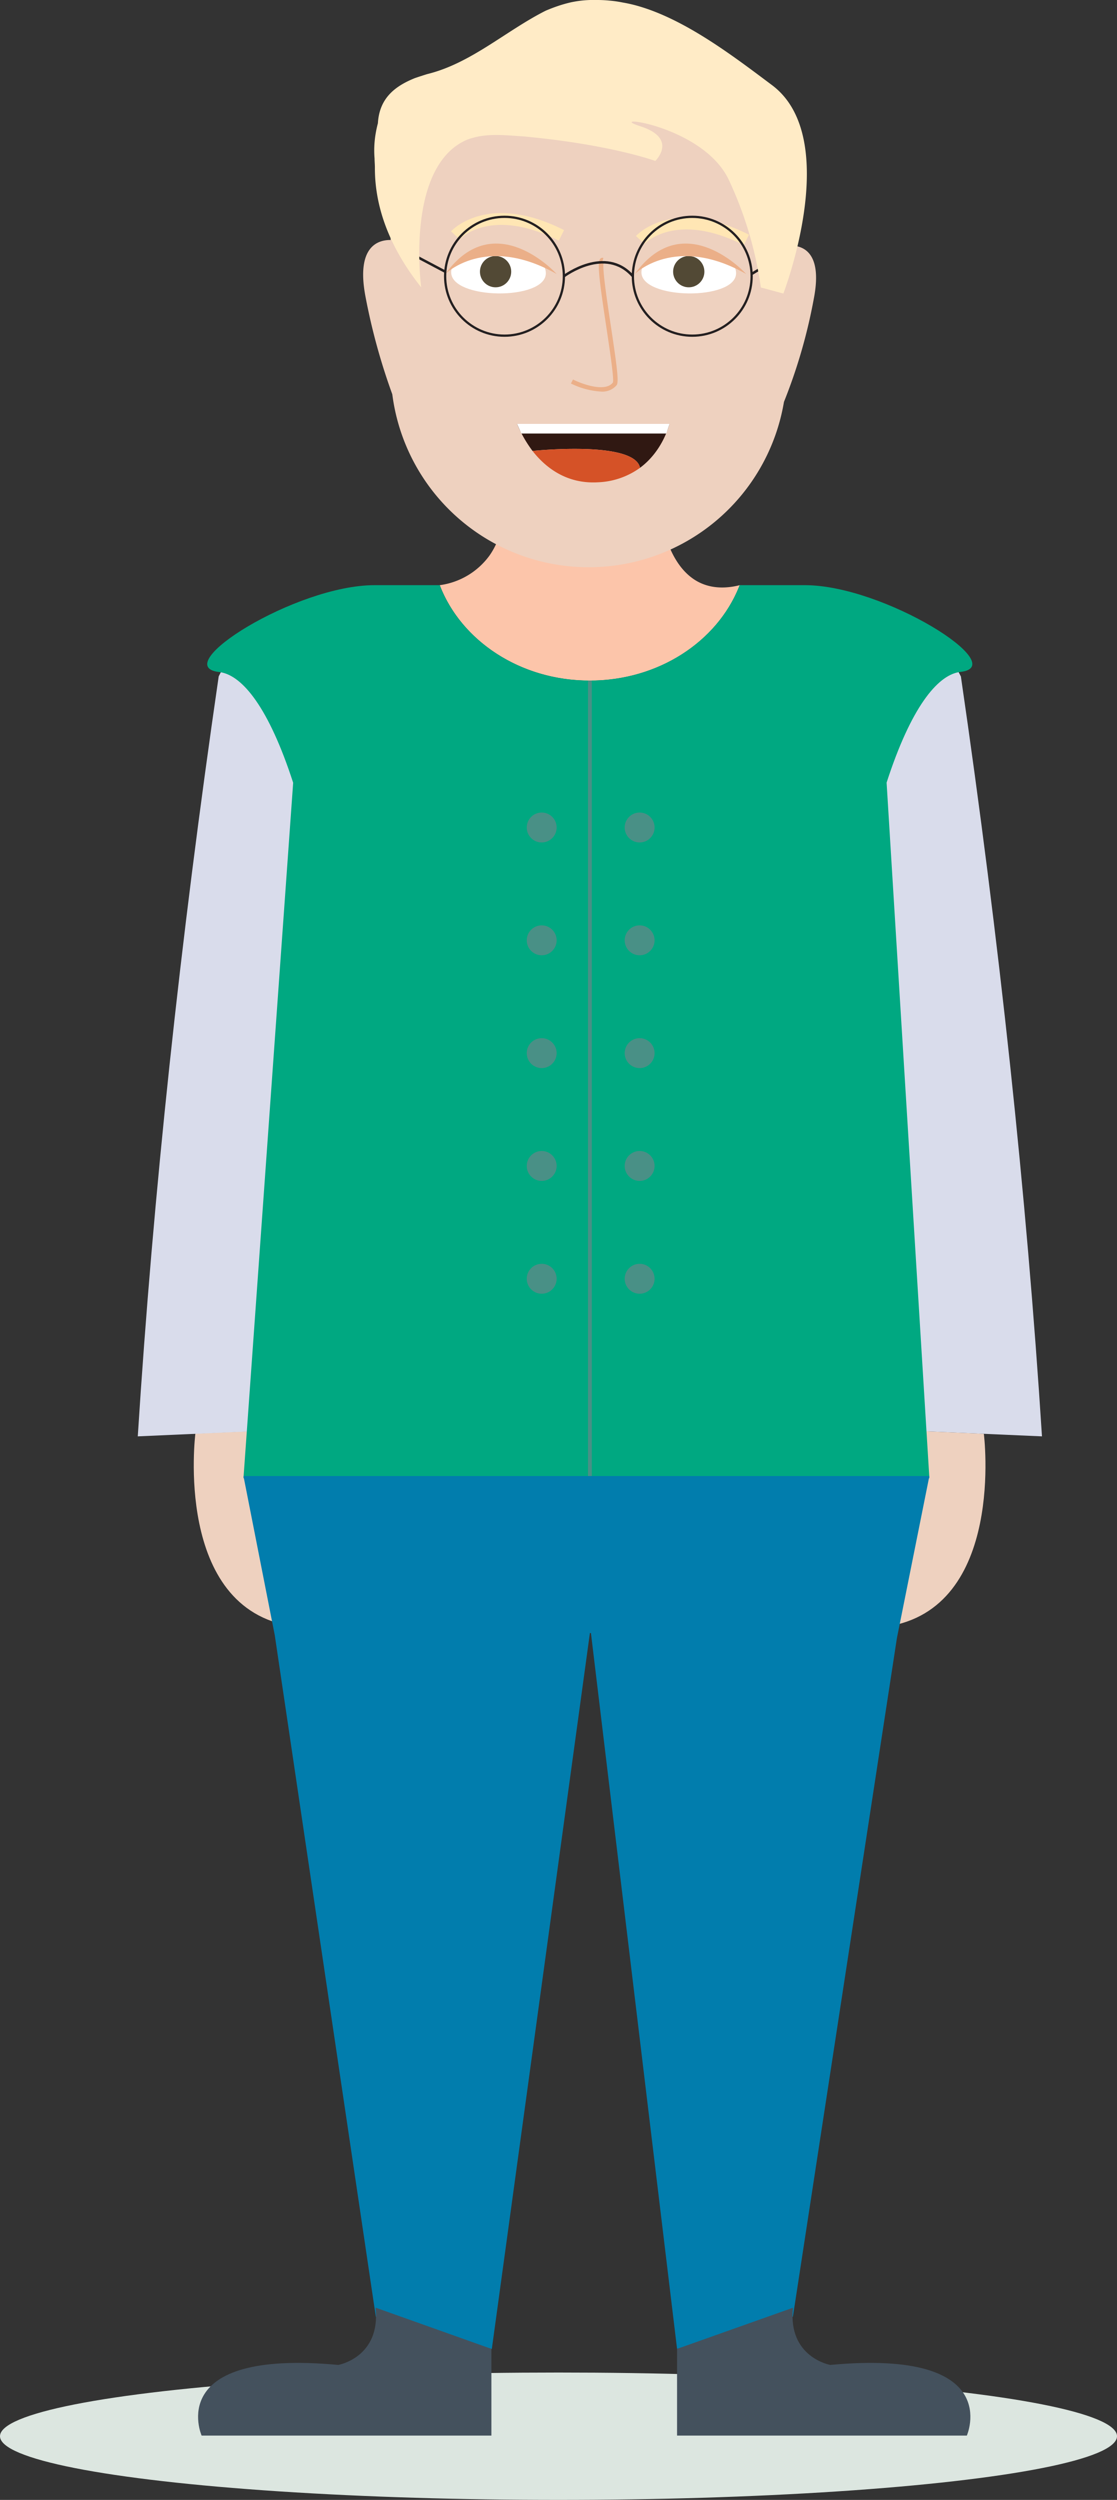 <svg xmlns="http://www.w3.org/2000/svg" viewBox="0 0 277.84 621.34"><rect x="0" y="0" width="277.84" height="621.34" fill="#333333" stroke="none"/><defs><style>.cls-1{fill:#eed1bf;}.cls-2{fill:#fcc5aa;}.cls-3{fill:#dce6e0;}.cls-4{fill:#d9dceb;}.cls-5{fill:#00a881;}.cls-14,.cls-15,.cls-6{fill:none;stroke-miterlimit:10;}.cls-6{stroke:#499086;stroke-width:0.95px;}.cls-7{fill:#017dad;}.cls-8{fill:#44515d;}.cls-9{fill:#499086;}.cls-10{fill:#fff;}.cls-11{fill:#524935;}.cls-12{fill:#ebaf88;}.cls-13{fill:#ffe6b4;}.cls-14,.cls-15{stroke:#231f20;}.cls-14{stroke-width:0.62px;}.cls-15{stroke-width:0.56px;}.cls-16{fill:#ffebc6;}.cls-17{fill:#301812;}.cls-18{fill:#d55227;}</style></defs><g id="Layer_2" data-name="Layer 2"><g id="Layer_1-2" data-name="Layer 1"><path id="Koza" class="cls-1" d="M48.6,356.3s-5.53,43.56,24.32,47.94v-49Z"/><path id="Koza-2" data-name="Koza" class="cls-1" d="M244.72,356.36s5.53,43.56-24.32,47.94v-49Z"/><path id="Vrat" class="cls-2" d="M184,145.44l-.21.53c-5.49,13.54-20,23.2-37.1,23.2-17.29,0-32-9.91-37.3-23.71h-.15a18.31,18.31,0,0,0,12.53-7.4,18,18,0,0,0,2-3.72,25.58,25.58,0,0,0,1.79-8.83H164a36.91,36.91,0,0,0,1.89,8.82c1.18,3.37,3.09,6.95,6.14,9.24C174.87,145.73,178.86,146.74,184,145.44Z"/><ellipse class="cls-3" cx="138.92" cy="605.51" rx="138.92" ry="15.83"/><path class="cls-4" d="M259.18,357l-48.77-2.13v-157s11.28-65,28.6-29.73Q253.41,266.85,259.18,357Z"/><path class="cls-4" d="M34.27,357,83,354.84v-157s-11.28-65-28.6-29.73Q40,266.85,34.27,357Z"/><path id="Pulover" class="cls-5" d="M238.89,167l-.41.06c-5.35.94-11.87,8.69-17.95,27.46L231.17,367.4H60.56L72.92,194.55c-6.09-18.77-12.6-26.52-18-27.46l-.41-.06c-12.85-1.45,19-21.59,38.64-21.59h16.22c5.33,13.8,20,23.71,37.3,23.71,17.08,0,31.61-9.66,37.1-23.2.08-.17.14-.34.21-.51h16.22C219.9,145.44,251.74,165.58,238.89,167Z"/><line id="Zadrga" class="cls-6" x1="146.73" y1="367.42" x2="146.73" y2="169.17"/><polygon id="Hlace" class="cls-7" points="231.17 366.86 223.09 407.17 197.23 575.79 168.41 583.8 146.99 405.89 146.73 405.89 122.34 583.8 122.23 583.8 93.48 575.82 68.34 406.39 60.56 366.86 231.17 366.86"/><path class="cls-8" d="M240.49,605.35H168.41V583.8l28.82-10.22s0,0,0,.08c-1.25,12.27,9.29,14.13,9.29,14.13C250,583.75,240.49,605.35,240.49,605.35Z"/><path class="cls-8" d="M122.23,583.8v21.55H50.15s-9.51-21.6,34-17.56c0,0,10.59-1.87,9.27-14.21l.08,0Z"/><circle id="Gumb" class="cls-9" cx="159.1" cy="205.67" r="3.72"/><circle id="Gumb-2" data-name="Gumb" class="cls-9" cx="134.74" cy="205.67" r="3.72"/><circle id="Gumb-3" data-name="Gumb" class="cls-9" cx="159.1" cy="233.71" r="3.72"/><circle id="Gumb-4" data-name="Gumb" class="cls-9" cx="134.74" cy="233.71" r="3.72"/><circle id="Gumb-5" data-name="Gumb" class="cls-9" cx="159.1" cy="261.75" r="3.72"/><circle id="Gumb-6" data-name="Gumb" class="cls-9" cx="134.74" cy="261.75" r="3.72"/><circle id="Gumb-7" data-name="Gumb" class="cls-9" cx="159.1" cy="289.79" r="3.72"/><circle id="Gumb-8" data-name="Gumb" class="cls-9" cx="134.74" cy="289.79" r="3.72"/><circle id="Gumb-9" data-name="Gumb" class="cls-9" cx="159.1" cy="317.83" r="3.72"/><circle id="Gumb-10" data-name="Gumb" class="cls-9" cx="134.74" cy="317.83" r="3.72"/><path id="Koza-3" data-name="Koza" class="cls-1" d="M202.41,74.32A133.55,133.55,0,0,1,195,99.89,49.25,49.25,0,0,1,97.58,98a155.45,155.45,0,0,1-6.64-24.12c-2.46-12.67,3.11-14.27,6.23-14.23V56.69A44.43,44.43,0,0,1,141.6,12.26h9.66a44.43,44.43,0,0,1,44.43,44.43v4.42C198.18,60.81,205,61.12,202.41,74.32Z"/><path class="cls-10" d="M135.77,67.94c.09-7.58-23.45-7.86-23.54-.29C112.15,74.5,135.69,74.78,135.77,67.94Z"/><path class="cls-10" d="M183.09,67.94c.09-7.58-23.45-7.86-23.54-.29C159.46,74.5,183,74.78,183.09,67.94Z"/><circle class="cls-11" cx="123.27" cy="67.52" r="3.89"/><circle class="cls-11" cx="171.32" cy="67.52" r="3.89"/><path id="Oci" class="cls-12" d="M110.77,68.1s10-10,27.69,0C138.46,68.1,123.08,51.08,110.77,68.1Z"/><path id="Oci-2" data-name="Oci" class="cls-12" d="M157.9,68.1s10-10,27.7,0C185.6,68.1,170.21,51.08,157.9,68.1Z"/><path class="cls-1" d="M149.92,64.61l-.4,1.56C149.5,65.1,149.62,64.52,149.92,64.61Z"/><path id="Nos" class="cls-12" d="M149.45,97.32a19.53,19.53,0,0,1-7.44-2l.52-1c2.11,1.07,8,3.28,9.92.75.32-.84-.77-8-1.64-13.82-1.86-12.28-2.3-16.23-1.44-17a.75.75,0,0,1,.72-.14l-.35,1.1a.39.39,0,0,0,.44-.15c-.5,1,.81,9.67,1.77,16,1.61,10.7,2,13.93,1.42,14.69A4.65,4.65,0,0,1,149.45,97.32Z"/><g id="Obrve"><path class="cls-13" d="M139,59.81c-16.77-8.46-24.37-.64-24.69-.31l-2.12-2c.36-.4,9.27-9.82,28.11-.31Z"/></g><g id="Obrve-2" data-name="Obrve"><g id="Obrve-3" data-name="Obrve"><path id="Obrve-4" data-name="Obrve" class="cls-13" d="M185,60.92c-16.9-8.53-24.61-.4-24.68-.32l-2.14-1.94c.37-.41,9.28-9.83,28.12-.32Z"/></g></g><g id="Ocala"><path class="cls-14" d="M140.26,68.66s10.32-7.8,17.16,0"/><line class="cls-14" x1="99.97" y1="61.84" x2="110.72" y2="67.52"/><line class="cls-14" x1="197.71" y1="61.62" x2="186.96" y2="68.09"/><circle class="cls-15" cx="125.49" cy="68.66" r="14.77"/><circle class="cls-15" cx="172.19" cy="68.66" r="14.77"/></g><path id="Lasje" class="cls-16" d="M104.77,71.42s-3.34-24.54,7.48-34.2A14.66,14.66,0,0,1,115.57,35a11,11,0,0,1,2.17-.77c4-1.14,8.66-.56,12.82-.3l3.12.32C153,36.33,163,40,163,40s5.78-5.55-3.75-8.63,15.48-.38,22,13.27a93.13,93.13,0,0,1,8,26.81l5.6,1.51s14.87-38.55-2.82-51.8c-9.7-7.27-21.71-16.44-33.59-19.74a35.19,35.19,0,0,0-3.57-.8,28.48,28.48,0,0,0-3.17-.46A30.72,30.72,0,0,0,148.48,0,27.08,27.08,0,0,0,142,.58a33,33,0,0,0-3.21.91c-1.05.35-2.07.75-3.08,1.18-9.91,5-18.56,13.09-29.46,15.75-1,.31-2.08.66-3.07,1C98.28,21.4,94.36,24.38,94,30.62a28.73,28.73,0,0,0-.61,2.9,24.85,24.85,0,0,0-.22,5.9c0,.73.08,1.46.08,2.22C93.22,49.88,95.78,60.1,104.77,71.42Z"/><path class="cls-17" d="M166.55,105.36c-.09,0-1.53,6.58-7.35,10.91-1.38-6.87-26.65-4.2-26.74-4.19a31.51,31.51,0,0,1-3.85-6.72Z"/><path class="cls-18" d="M159.2,116.27h0a19.09,19.09,0,0,1-10.44,3.6c-7.93.47-13.15-3.77-16.3-7.79C132.55,112.07,157.82,109.4,159.2,116.27Z"/><polygon class="cls-17" points="132.46 112.08 132.46 112.08 132.46 112.08 132.46 112.08"/><polygon class="cls-10" points="128.61 105.36 129.69 107.75 165.74 107.75 166.55 105.36 128.61 105.36"/></g></g></svg>